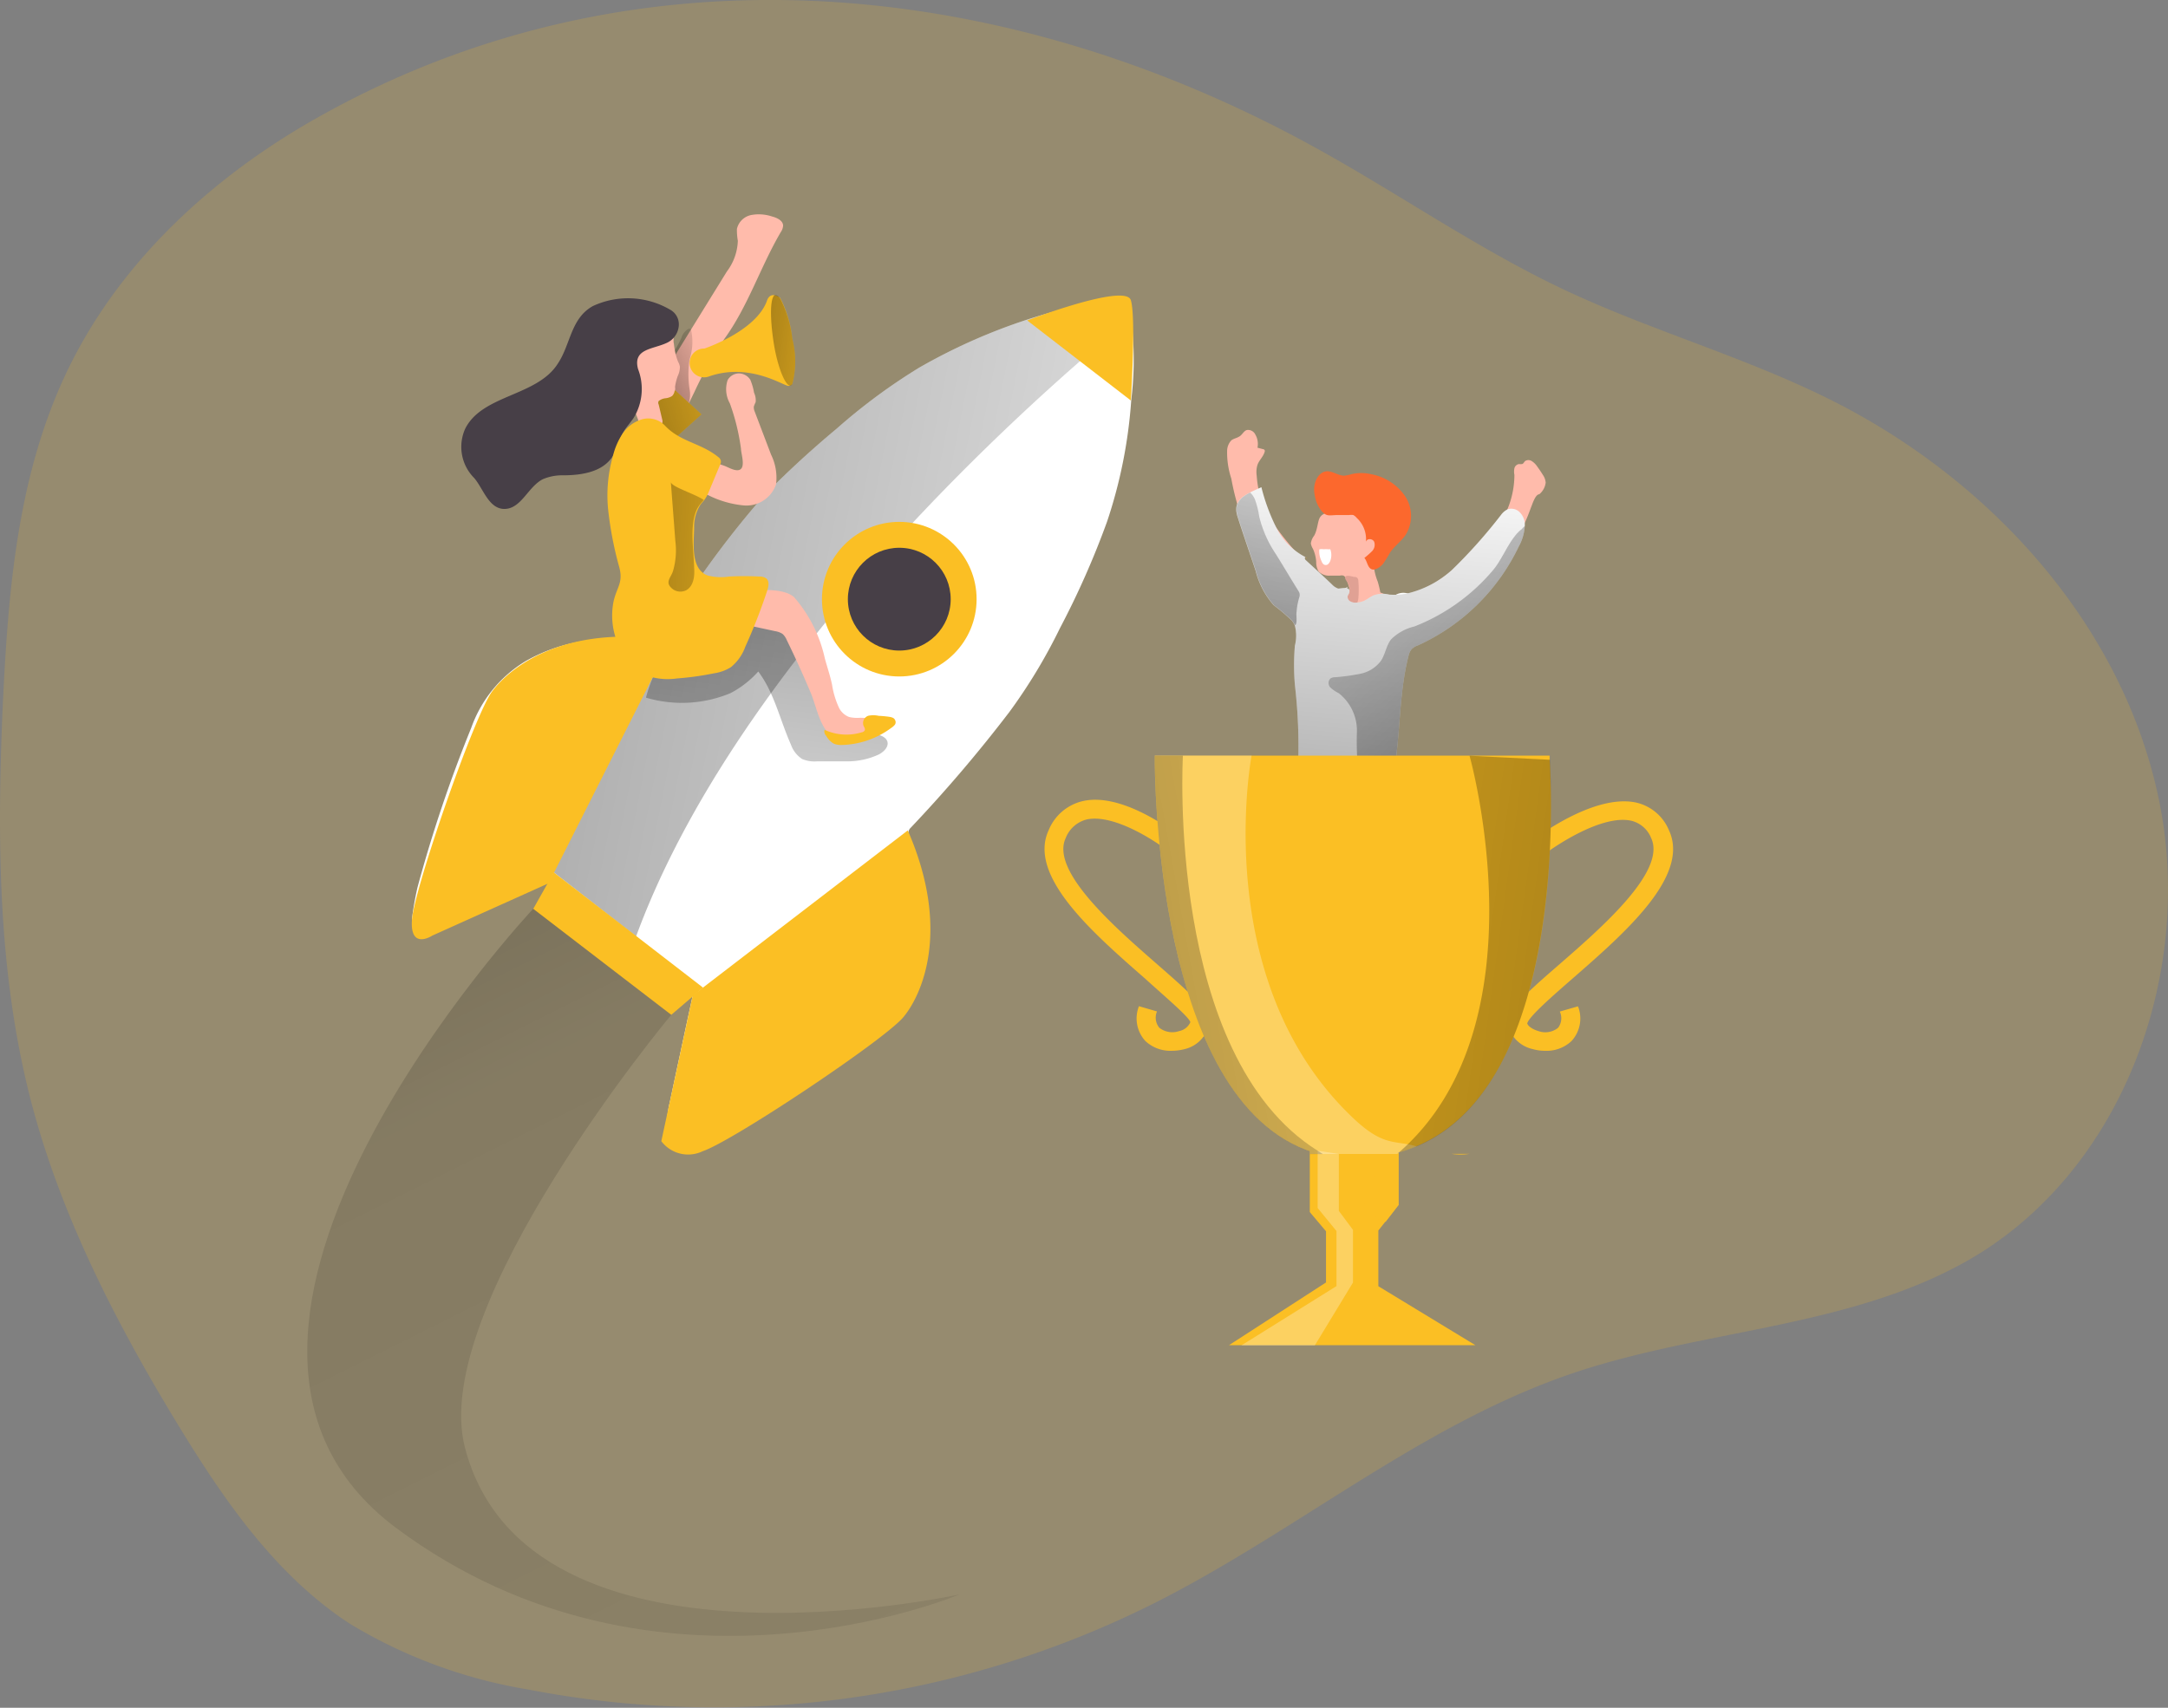 <svg data-name="Layer 1" xmlns="http://www.w3.org/2000/svg" xmlns:xlink="http://www.w3.org/1999/xlink" viewBox="0 0 165.72 130.57"><rect x="0" y="0" width="165.72" height="130.57" fill="#808080" stroke="none"/><defs><linearGradient id="a" x1="112.39" y1="84.59" x2="115.37" y2="48.83" gradientUnits="userSpaceOnUse"><stop offset=".01"/><stop offset=".08" stop-opacity=".69"/><stop offset=".21" stop-opacity=".32"/><stop offset="1" stop-opacity="0"/></linearGradient><linearGradient id="c" x1="102.11" y1="70.71" x2="112.72" y2="37.22" xlink:href="#a"/><linearGradient id="d" x1="-58.18" y1="334.05" x2="-85.23" y2="311.44" gradientTransform="rotate(5.04 2994.27 2325.216)" xlink:href="#a"/><linearGradient id="b" x1="30.19" y1="52.82" x2="124.07" y2="71.49" gradientUnits="userSpaceOnUse"><stop offset=".01"/><stop offset=".13" stop-opacity=".69"/><stop offset=".25" stop-opacity=".32"/><stop offset="1" stop-opacity="0"/></linearGradient><linearGradient id="e" x1="70.48" y1="49.47" x2="64.78" y2="95.84" xlink:href="#b"/><linearGradient id="f" x1="25.44" y1="64.52" x2="109.06" y2="231.77" xlink:href="#a"/><linearGradient id="g" x1="70.72" y1="93.7" x2="136.2" y2="81.86" xlink:href="#b"/><linearGradient id="h" x1="152.97" y1="92.09" x2="74.08" y2="81.05" xlink:href="#b"/><linearGradient id="i" x1="362.8" y1="-151.94" x2="370" y2="-154.28" gradientTransform="rotate(-9.52 1391.314 1773.009)" xlink:href="#b"/><linearGradient id="j" x1="360.02" y1="-149.42" x2="374.22" y2="-151.35" gradientTransform="rotate(-9.52 1298.596 1822.002)" xlink:href="#b"/><linearGradient id="k" x1="356.46" y1="-142.2" x2="375.1" y2="-138.08" gradientTransform="rotate(-9.52 1391.314 1773.009)" xlink:href="#b"/><linearGradient id="l" x1="369.53" y1="-155.48" x2="381.05" y2="-151.93" gradientTransform="rotate(-9.52 1391.314 1773.009)" xlink:href="#b"/></defs><path d="M24.16 9.05c-7.89 4.46-14.88 10.87-18.87 19S.62 45.22.2 54.14c-.42 10-.37 20 2.08 29.7 2.27 8.93 6.54 17.23 11.33 25.1 3.52 5.78 7.49 11.54 13.17 15.23a38.4 38.4 0 0013.57 5 75 75 0 0047.77-6.54c11-5.52 20.56-13.75 32.17-17.66 10.19-3.43 21.63-3.44 30.81-9 11.44-7 16.68-21.94 13.88-35.05s-12.65-24-24.59-30.12c-6.77-3.46-14.09-5.46-20.91-8.69s-13.05-7.65-19.7-11.24C76.02-1.98 48.1-4.49 24.16 9.05z" fill="#FBBF24" opacity=".18" style="isolation:isolate"/><path d="M105.62 45.34l1.33.56a2 2 0 011.17.87 2 2 0 01-.07 1.37c-.18.59-.39 1.18-.62 1.76-.3.77-.65 1.53-.88 2.32a16.81 16.81 0 00-.24 6.09c0 .66-.84 1-1.49 1.09a7.22 7.22 0 01-3.69-.19.79.79 0 01-.3-.16.68.68 0 01-.14-.49c-.07-1.09-.07-2.22-.22-3.22a8.85 8.85 0 00-.33-1.61 15.38 15.38 0 01-.26-1.56c-.09-.42-.22-.83-.29-1.25a2.37 2.37 0 01.09-1.27c.18-.44.43-.85.65-1.27a12.57 12.57 0 00.62-1.41 3.89 3.89 0 01.43-1 2.53 2.53 0 011.95-.9 5.37 5.37 0 012.29.27z" fill="#ffbbab"/><path d="M97.43 40.17a6.18 6.18 0 01-.91-1.57 8.67 8.67 0 01-.46-2.24 1.88 1.88 0 01.06-.82c.13-.36.45-.63.55-1a.17.17 0 000-.12s-.05-.08-.13-.08l-.42-.11a1.43 1.43 0 00-.16-1 .62.62 0 00-.58-.36c-.26 0-.39.33-.61.48s-.46.17-.65.32a1.2 1.2 0 00-.32.8 6.38 6.38 0 00.32 2.12 19.34 19.34 0 00.58 2.36 19.16 19.16 0 003.62 6.51c.62.73 3 3.61 3.94 2.87 1.33-1 .46-2.65-.46-3.44a26.38 26.38 0 01-4.37-4.72z" fill="#ffbbab"/><path d="M103.02 44.86c-.45.69-.89 1.4-1.3 2.12a1 1 0 00-.18.75.74.74 0 00.38.38 2.27 2.27 0 002.18-.18 7.49 7.49 0 001.65-1.59 3.38 3.38 0 01.92-.85 1.17 1.17 0 011.2 0 .73.73 0 01.17 1.08c0-.32-.39-.52-.7-.44a1.44 1.44 0 00-.71.63 10.59 10.59 0 00-.66 1.07 3.11 3.11 0 00-.35.87 2.84 2.84 0 00.75 2.08 2.68 2.68 0 01.44.74 2.59 2.59 0 01-.1 1.29 17.5 17.5 0 00-.27 5.36 1.12 1.12 0 01-.21 1 1 1 0 01-.68.21c-1.15 0-2.29-.26-3.45-.23a19.17 19.17 0 01-2.14.11.31.31 0 01-.33-.41 22.3 22.3 0 00.15-6 13.78 13.78 0 01-.44-2.77 1.36 1.36 0 01.11-.6 2.15 2.15 0 01.35-.5 7.92 7.92 0 001.58-3.11" fill="#fff"/><path d="M105.93 54.11a1.08 1.08 0 01-.39.88 1.83 1.83 0 00-.24.13c-.15.14-.13.38-.16.58a3.06 3.06 0 01-.58 1 .89.89 0 000 1.09c.18.18.48.21.63.42s0 .89.31 1.1a.46.46 0 00.57-.18 1.31 1.31 0 00.17-.62q.35-3.37.64-6.77a.73.73 0 00-.19-.67c-.15-.21-.35-.61-.57-.72-.25.37-.06 1.17-.06 1.6-.04.73-.07 1.45-.13 2.16z" fill="#020202" opacity=".1"/><path d="M100.45 40.96a1.26 1.26 0 00-.25.58 1.14 1.14 0 00.16.42 2.83 2.83 0 01.25 1 1.36 1.36 0 00.19.74 1.14 1.14 0 00.88.31h.74a.5.5 0 01.27 0 .44.44 0 01.19.19 5.3 5.3 0 01.41 1.7.62.62 0 00.13.27.52.52 0 00.2.17 2.21 2.21 0 001.62 0 .62.62 0 00.33-.24.68.68 0 000-.45 8.15 8.15 0 00-.26-1.19 4.32 4.32 0 01-.32-1.61c0-.49.27-.94.35-1.42a2.39 2.39 0 00-1.41-2.46 2.84 2.84 0 00-2.46.18c-.27.14-.49.21-.62.5s-.16.9-.4 1.31z" fill="#ffbbab"/><path d="M100.52 37.98a2.6 2.6 0 01-.07-.56c0-.64.37-1.37 1-1.39.45 0 .85.34 1.31.34a3.73 3.73 0 00.56-.12 3.27 3.27 0 011.46 0 4.05 4.05 0 012.58 1.62 2.74 2.74 0 01.1 3c-.33.5-.84.86-1.19 1.35a10.13 10.13 0 01-.55.89c-.18.21-.6.55-.9.4s-.32-.64-.53-.85a7.31 7.31 0 00.59-.52.7.7 0 00.16-.72c-.12-.24-.53-.29-.63 0a2.2 2.2 0 00-.7-1.82.9.9 0 00-.26-.22.91.91 0 00-.33 0h-.92c-.53 0-.79.15-1.17-.3a2.42 2.42 0 01-.51-1.1z" fill="#fc682d"/><path d="M103.52 44.11a.32.32 0 01.23.07.38.38 0 01.08.24 7.39 7.39 0 010 1.33 1.07 1.07 0 01-.09.34.35.35 0 01-.29.18c-.13 0-.24-.11-.38-.14a.5.5 0 00-.42.1 1.87 1.87 0 00-.3.33 6.56 6.56 0 01-.73.78 6.22 6.22 0 01.8-1.71.81.81 0 01.36-.35c.12 0 .27 0 .35-.13s0-.38-.09-.55-.32-.41-.18-.53.54.03.66.04z" fill="#e0a194"/><path d="M113.16 41.75a11.24 11.24 0 001.1-1.19 6.84 6.84 0 001.5-4.25 1.25 1.25 0 010-.51.43.43 0 01.35-.32.81.81 0 00.22 0c.11 0 .16-.15.25-.23a.47.47 0 01.5 0 1.38 1.38 0 01.39.37c.16.22.32.45.46.68a1.19 1.19 0 01.22.6 1.36 1.36 0 01-.49.89c-.31 0-.55.83-.63 1-.16.45-.34.9-.54 1.33a19 19 0 01-5.16 6.72c-.74.61-3.54 3-4.38 2.15-1.15-1.22 0-2.69 1-3.32a26 26 0 005.21-3.92z" fill="#ffbbab"/><path d="M101.07 42a3.37 3.37 0 01.55 0 .08.08 0 01.07 0 1.3 1.3 0 010 .87.67.67 0 01-.19.28.29.29 0 01-.32 0 .51.51 0 01-.16-.24 1.7 1.7 0 01-.17-.91.78.78 0 01.34 0" fill="#fff"/><path d="M99.89 42.68h-.09a.06.06 0 01.09 0z" fill="#FBBF24"/><path d="M116.55 40.23a3.6 3.6 0 01-.45 1.54 15.76 15.76 0 01-7.71 7.57 1.23 1.23 0 00-.51.32 1.26 1.26 0 00-.21.47c-.77 3-.6 6.06-1.15 9.06a1.18 1.18 0 01-.31.72 1.23 1.23 0 01-.91.21h-.65a44.76 44.76 0 01-4.61-.49 1.07 1.07 0 01-.71-.32 1.09 1.09 0 01-.1-.78 41 41 0 00-.25-6.17 17.68 17.68 0 010-3 3.12 3.12 0 000-1.52 1.42 1.42 0 00-.24-.4 15.5 15.5 0 00-1.38-1.17 6.28 6.28 0 01-1.38-2.63c-.46-1.38-.94-2.75-1.38-4.13-.33-1 .19-1.47.94-1.85.27-.14.57-.27.88-.41a15 15 0 001.14 3.09 5.1 5.1 0 002.24 2.26.06.06 0 00-.06.06.23.23 0 00.1.19c.67.62 1.35 1.23 2 1.86a1.16 1.16 0 00.45.29c.2 0 .89-.18.86.19a.13.13 0 010 .06c0 .13-.12.23-.14.36a.4.4 0 00.23.38.81.81 0 00.46.08 1.72 1.72 0 00.51-.11c.27-.11.49-.3.75-.43a2.09 2.09 0 011.24-.07 5 5 0 001.34-.08 7.76 7.76 0 003.43-1.79 39.06 39.06 0 003.78-4.24 1.38 1.38 0 01.49-.41.9.9 0 01.94.24 1.34 1.34 0 01.37 1.05z" fill="#fff"/><path d="M125.93 54.89a3.6 3.6 0 01-.45 1.54 15.76 15.76 0 01-7.71 7.57 1.23 1.23 0 00-.51.32 1.26 1.26 0 00-.21.47c-.77 3-.6 6.06-1.15 9.06a1.18 1.18 0 01-.31.72 1.23 1.23 0 01-.91.21h-.65a44.76 44.76 0 01-4.61-.49 1.07 1.07 0 01-.71-.32 1.09 1.09 0 01-.1-.78 41 41 0 00-.25-6.17 17.68 17.68 0 010-3 3.12 3.12 0 000-1.52 1.42 1.42 0 00-.24-.4 15.5 15.5 0 00-1.38-1.17 6.28 6.28 0 01-1.38-2.63c-.46-1.38-.94-2.75-1.38-4.13-.33-1 .19-1.47.94-1.85.27-.14.57-.27.88-.41a15 15 0 001.14 3.09 5.1 5.1 0 002.24 2.26.06.06 0 00-.06.06.23.23 0 00.1.19c.67.62 1.35 1.23 2 1.86a1.16 1.16 0 00.45.29c.2 0 .89-.18.86.19a.13.13 0 010 .06c0 .13-.12.23-.14.36a.4.4 0 00.23.38.81.81 0 00.46.08 1.72 1.72 0 00.51-.11c.27-.11.49-.3.75-.43a2.09 2.09 0 011.24-.07 5 5 0 001.34-.08 7.76 7.76 0 003.43-1.79 39.06 39.06 0 003.78-4.24 1.38 1.38 0 01.49-.41.9.9 0 01.94.24 1.34 1.34 0 01.37 1.05z" transform="translate(-9.38 -14.66)" fill="url(#a)"/><path d="M108.38 62.46c-.08-.12-.15-.25-.24-.36a15.5 15.5 0 00-1.38-1.17 6.28 6.28 0 01-1.38-2.63c-.46-1.38-.94-2.75-1.38-4.13-.33-1 .19-1.47.94-1.85a1.53 1.53 0 01.36.51 6.45 6.45 0 01.33 1.31 8.83 8.83 0 001.26 2.86c.59.94 1.15 1.9 1.74 2.84a.65.65 0 01.08.17.55.55 0 010 .28 4.89 4.89 0 00-.22 1.14c-.05.24.08.9-.11 1.03z" transform="translate(-9.38 -14.66)" fill="url(#c)"/><path d="M125.93 54.89a3.6 3.6 0 01-.45 1.54 15.76 15.76 0 01-7.71 7.57 1.23 1.23 0 00-.51.32 1.26 1.26 0 00-.21.47c-.77 3-.6 6.06-1.15 9.06a1.18 1.18 0 01-.31.72 1.23 1.23 0 01-.91.21h-.65a1 1 0 01-.52-.19.86.86 0 01-.26-.52 22.86 22.86 0 01-.15-3.42 3.63 3.63 0 00-1.4-3 2.51 2.51 0 01-.63-.43.49.49 0 010-.68.6.6 0 01.32-.1 15.6 15.6 0 001.94-.26 2.6 2.6 0 001.61-1c.33-.5.4-1.14.76-1.62a3.69 3.69 0 011.79-1 15 15 0 006.06-4.36c.72-.87 1.27-2.44 2.16-3.09a1.08 1.08 0 01.22-.22z" transform="translate(-9.38 -14.66)" fill="url(#d)"/><path d="M66.07 78.9a87.51 87.51 0 01-13.1 7.82l-.65.08h-.18a1.21 1.21 0 01-1.13-1.46 9.36 9.36 0 01.19-1.08q.87-4.08 1.75-8.15a.46.46 0 00-.2-.54l-10.47-8.13a.42.42 0 00-.51-.06c-.62.32-1.26.61-1.9.9-2.25 1.06-4.42 2.06-6.64 3.06a1.16 1.16 0 01-1.61-.63l-.13-.3v-.16a23.88 23.88 0 01.42-2.39 104.76 104.76 0 014.11-12.21 9.75 9.75 0 014.19-5.12 12.81 12.81 0 014.8-1.57 34.71 34.71 0 013.94-.34h1.25a.66.66 0 00.44-.26c1-1.46 1.94-3 3-4.4a71.83 71.83 0 014.76-6.07 75.09 75.09 0 015.56-5.12 44.77 44.77 0 016.3-4.66 44 44 0 0110.68-4.39c.72-.22 1.45-.41 2.18-.61l1.5-.16h.27a1.85 1.85 0 011.54 1.26.59.59 0 010 .13 7.93 7.93 0 01.14 1 25.78 25.78 0 01-.1 5.27 37.12 37.12 0 01-1.85 9.28 64.93 64.93 0 01-3.6 8.14 41.68 41.68 0 01-3.86 6.4 108.54 108.54 0 01-7.54 8.85.56.56 0 00-.15.61c.18.78.35 1.56.49 2.34a18.14 18.14 0 01.4 4.93 9.82 9.82 0 01-4.29 7.74z" fill="#fff"/><path d="M58 86.26l-6.3-4.91s2.71-8.35 6.63-18.07h1.25a.66.66 0 00.44-.26c1-1.46 1.94-3 3-4.4a71.83 71.83 0 014.76-6.07 75.09 75.09 0 015.56-5.12 44.77 44.77 0 016.3-4.66 44 44 0 0110.68-4.39c.72-.22 1.45-.41 2.18-.61l1.5-.16h.27a1.85 1.85 0 011.54 1.26.59.59 0 010 .13C92.24 41.9 66.45 63.21 58 86.26z" transform="translate(-9.38 -14.66)" fill="url(#b)"/><path d="M65.23 67.65A7.52 7.52 0 0067.34 66c1.23 1.63 1.66 3.71 2.49 5.57a2.2 2.2 0 00.86 1.12 2.43 2.43 0 001.14.18h2.31a5.69 5.69 0 002.38-.51c.41-.2.81-.6.69-1s-.7-.58-1.17-.58a5.75 5.75 0 01-1.76-.16A3.08 3.08 0 0172.67 69a12.9 12.9 0 01-.78-2.1 24.27 24.27 0 00-1.52-3.56A6.68 6.68 0 0069 61.43a2.87 2.87 0 00-2.14-.8c-1.42.15-2.34 1.59-3.66 2.13a10.16 10.16 0 00-1.83.64 3.71 3.71 0 00-.94 1 10.8 10.8 0 00-1.67 3.6 9.65 9.65 0 006.47-.35z" transform="translate(-9.38 -14.66)" fill="url(#e)"/><path d="M57.98 45.13s2-.18 2.74.55a10.59 10.59 0 012.33 4.66c.18.66.4 1.3.55 2a6.61 6.61 0 00.54 1.79 1.44 1.44 0 00.77.69 2.68 2.68 0 00.8.06 6.33 6.33 0 011 .07.39.39 0 01.18.06.36.36 0 01.07.17 1 1 0 01-.39.91 4.18 4.18 0 01-2.72.31c-1.1-.37-1.45-2.41-1.85-3.36a75.61 75.61 0 00-1.86-4.1 1.27 1.27 0 00-.32-.47 1.37 1.37 0 00-.55-.21l-2.41-.52c.23-.87.87-1.75 1.12-2.61z" fill="#ffbbab"/><circle cx="68.74" cy="45.81" r="5.91" fill="#FBBF24"/><circle cx="68.74" cy="45.81" r="3.93" fill="#473f47"/><path d="M51.31 48.97l-9.37 18.56-8.89 4s-1.73 1.15-1.56-1.21 4.76-15.62 6.13-17.46 5.54-5.2 13.69-3.89zM69.39 63.49L52.95 76.11l-2.4 11.14a2.57 2.57 0 003.18.76c2.25-.75 13.88-8.5 15.33-10.25s3.63-6.71.33-14.27zM78.52 24.5l7.92 6.12s.41-6.34 0-7.67-7.92 1.55-7.92 1.55z" fill="#FBBF24"/><path fill="#FBBF24" d="M42.33 66.7l-1.57 2.79 10.55 8.1 2.43-2.08-11.41-8.81z"/><path d="M50.14 84.14s-30.46 32.44-10.48 47.34 43.07 5.08 43.07 5.08-33 7.29-37.81-11.22c-2.81-10.83 15.77-33.09 15.77-33.09z" transform="translate(-9.38 -14.66)" opacity=".36" fill="url(#f)"/><path d="M105.36 98.34l7.42 4.51H93.94l7.42-4.8v-3.91l-1.24-1.47v-4.66c-12.14-4.2-11.85-30.24-11.85-30.24h30.18v.31c.18 2.86 1.19 24.78-10.18 29.56a10.21 10.21 0 01-1.38.48v4l-1 1.29-.53.67z" fill="#FBBF24"/><path d="M89.55 80.34a2.79 2.79 0 01-2-.75 2.55 2.55 0 01-.49-2.66l1.38.4a1.21 1.21 0 00.18 1.25 1.61 1.61 0 001.52.25 1.17 1.17 0 00.85-.68c-.12-.42-2-2-3.46-3.33-4-3.5-9-7.85-7.37-11.35a3.73 3.73 0 012.6-2.22c3.2-.74 7.44 2.7 7.62 2.85l-.91 1.11c-1.07-.88-4.31-3-6.39-2.56a2.33 2.33 0 00-1.62 1.43c-1.18 2.52 3.75 6.81 7 9.65 2.9 2.53 4.17 3.69 3.92 4.76a2.52 2.52 0 01-1.86 1.73 4 4 0 01-.97.12zM118.11 80.34a3.45 3.45 0 01-.95-.13 2.52 2.52 0 01-1.87-1.73c-.25-1.07 1-2.23 3.92-4.76 3.26-2.84 8.19-7.13 7-9.65a2.19 2.19 0 00-1.52-1.32c-2.27-.5-6 2-7.21 3l-.86-1.12c.21-.16 5-4 8.44-3.27a3.57 3.57 0 012.51 2.11c1.64 3.5-3.36 7.85-7.37 11.35-1.49 1.3-3.34 2.91-3.46 3.43.08.25.49.48.85.58a1.56 1.56 0 001.51-.25 1.21 1.21 0 00.13-1.24l1.39-.4a2.54 2.54 0 01-.5 2.66 2.78 2.78 0 01-2.01.74z" fill="#FBBF24"/><path d="M108.29 87.65a10.21 10.21 0 01-1.38.48v.1h-6.79v-.22c-12.14-4.2-11.85-30.24-11.85-30.24h7.4s-3.28 17.25 7.75 27.7c2.35 2.24 3.2 1.68 4.87 2.18z" fill="#fff" opacity=".28"/><path d="M112.33 88.22a4.76 4.76 0 01-1.38 0z" fill="#FBBF24"/><path fill="#fff" opacity=".28" d="M102.34 88.23v4.35l1.08 1.45v4.03l-2.92 4.81h-5.62l7.28-4.54v-4.21l-1.44-1.76v-4.38l1.62.25z"/><path d="M109.5 102.9v-.22c-12.14-4.2-11.85-30.24-11.85-30.24h2.15s-1.32 22.93 10.3 30.2l.4.26z" transform="translate(-9.38 -14.66)" fill="url(#g)"/><path d="M106.91 88.13v4l-1 1.29c-2.12-.73-2.45-2.29 1-5.29z" fill="#FBBF24"/><path d="M117.67 102.31a10.21 10.21 0 01-1.38.48c11.24-9.75 5.42-30.35 5.42-30.35l6.14.31c.15 2.86 1.15 24.78-10.18 29.56z" transform="translate(-9.38 -14.66)" fill="url(#h)"/><path d="M52.38 31.4l.7-1.43a28.4 28.4 0 012.29-4.06c1.81-2.49 2.75-5.5 4.31-8.16a1 1 0 00.18-.49c0-.39-.46-.61-.85-.71a3.19 3.19 0 00-1.59-.11 1.4 1.4 0 00-1.09 1.06 4.65 4.65 0 00.07.91 4.13 4.13 0 01-.84 2.35l-3.94 6.38a5.11 5.11 0 00-1 2.45 1.91 1.91 0 001.76 1.81z" fill="#ffbbab"/><path d="M61.76 46.06a2.25 2.25 0 00.33-1.65 7.52 7.52 0 010-2.27 4.29 4.29 0 00.12-2.24s0-.07-.06-.09a.15.15 0 00-.16 0 1.16 1.16 0 00-.51.65c-.42 1-1.7 2.69-1.52 3.78a1.91 1.91 0 001.8 1.82z" transform="translate(-9.38 -14.66)" fill="url(#i)"/><path fill="#FBBF24" d="M49.11 32.05l2.06-2.61 2.45 2.24-2.31 2.08-2.2-1.71z"/><path fill="url(#j)" d="M49.11 32.05l2.06-2.61 2.45 2.24-2.31 2.08-2.2-1.71z"/><path d="M54.38 35.27l.95.33c.33.11 1 .55 1.31.25s0-1.21 0-1.54a16.6 16.6 0 00-.85-3.47 2.2 2.2 0 01-.17-1.78 1 1 0 01.86-.51 1.06 1.06 0 01.87.48 4.44 4.44 0 01.29 1 1.33 1.33 0 01.12.72 2.44 2.44 0 00-.14.34.83.83 0 00.07.38l1.25 3.29a4 4 0 01.38 2.27 2.39 2.39 0 01-2.5 1.61 7.63 7.63 0 01-3.35-1.16c-.11-.06-.24-.17-.2-.29a.3.3 0 01.13-.12 2.24 2.24 0 00.79-.77 1.18 1.18 0 00.19-1.03zM51.56 29.92a.66.66 0 01-.19.36 1.14 1.14 0 01-.51.17 1 1 0 00-.51.21.28.28 0 000 .27l.27 1.15a.39.39 0 010 .26.44.44 0 01-.25.21c-.4.19-.91.36-1.26.09a1.14 1.14 0 01-.35-.6 13.1 13.1 0 01-.92-4 2.89 2.89 0 01.8-2.27 2.78 2.78 0 012-.61 1 1 0 01.8.47c.11.2 0 .41.07.63a6.1 6.1 0 00.17.95 3.81 3.81 0 00.15.44 1.24 1.24 0 01.14.38 1.63 1.63 0 01-.16.71 4 4 0 00-.21.84c.02.14.02.24-.04.34z" fill="#ffbbab"/><path d="M51.87 25.03a1.57 1.57 0 01-.89 1.18c-1.08.51-2.62.44-2.21 2a4.24 4.24 0 01-.34 3.75c-.25.37-.56.69-.78 1.08-.36.6-.47 1.33-.86 1.91-.78 1.15-2.36 1.39-3.74 1.39a3.8 3.8 0 00-1.54.29c-1.13.56-1.64 2.22-2.89 2.28s-1.68-1.57-2.38-2.37a3.37 3.37 0 01-.69-3.74c1.29-2.64 5.5-2.48 7.09-5 .98-1.46.98-3.46 2.68-4.4a6.37 6.37 0 015.91.28 1.28 1.28 0 01.64 1.35z" fill="#473f47"/><path d="M53.72 43.79a1.23 1.23 0 00.41.22 4.09 4.09 0 001.6.07 22.26 22.26 0 012.31 0 .9.9 0 01.53.14c.26.22.18.63.07.95a42.62 42.62 0 01-1.67 4.28 3.58 3.58 0 01-1.1 1.56 3.34 3.34 0 01-1.3.47 22.08 22.08 0 01-2.81.39 5 5 0 01-2.71-.36 4.24 4.24 0 01-1.88-2.44 5.53 5.53 0 01-.27-3.09c.25-1.1.75-1.42.44-2.6a27.34 27.34 0 01-.86-4.47 11 11 0 01.38-4.08 5.43 5.43 0 01.76-1.72 2.71 2.71 0 011.49-1.06 1.77 1.77 0 011.7.47c1.17 1.27 2.77 1.34 4.1 2.43a.43.43 0 01.17.21.39.39 0 010 .28l-.87 2.09a3.23 3.23 0 01-.33.64c-.12.17-.27.31-.38.48a3.17 3.17 0 00-.44 1.69c-.01 1-.25 2.74.66 3.45z" fill="#FBBF24"/><path d="M61.83 59.79a1 1 0 01-1-.07c-.7-.52-.16-.88 0-1.42A5.65 5.65 0 0061 56c-.11-1.49-.23-3-.34-4.48.06.37 1.82.89 2.51 1.36-.12.17-.27.31-.38.48-.78 1.14-.37 3.42-.35 4.71.05.62-.03 1.4-.61 1.72z" transform="translate(-9.38 -14.66)" fill="url(#k)"/><path d="M60.56 25.89a6.89 6.89 0 010 3.48.5.5 0 01-.19.12.26.26 0 01-.17 0c-.45-.09-3-1.76-6-.71a1.1 1.1 0 11-.36-2.13s3.93-1.31 4.78-3.64c.11-.35.33-.48.58-.44a1 1 0 01.43.2 8.8 8.8 0 01.93 3.12z" fill="#FBBF24"/><path d="M69.94 40.55a6.89 6.89 0 010 3.48.22.22 0 01-.15.12c-.4 0-1-1.5-1.28-3.35s-.26-3.3.07-3.57h.08c.11 0 .22.07.35.24a8.8 8.8 0 01.93 3.08z" transform="translate(-9.38 -14.66)" fill="url(#l)"/><path d="M66.39 54.72a.58.58 0 00-.41.65c0 .16.19.32.12.47a.31.31 0 01-.23.15 4 4 0 01-2.84-.19.46.46 0 00.12.45 1.57 1.57 0 00.59.61 1.5 1.5 0 00.52.1 6.63 6.63 0 003.87-1.31 1.12 1.12 0 00.28-.25.34.34 0 000-.36c-.06-.15-.24-.2-.4-.23a8 8 0 00-.84-.08 1.94 1.94 0 00-.78-.01z" fill="#FBBF24"/></svg>
